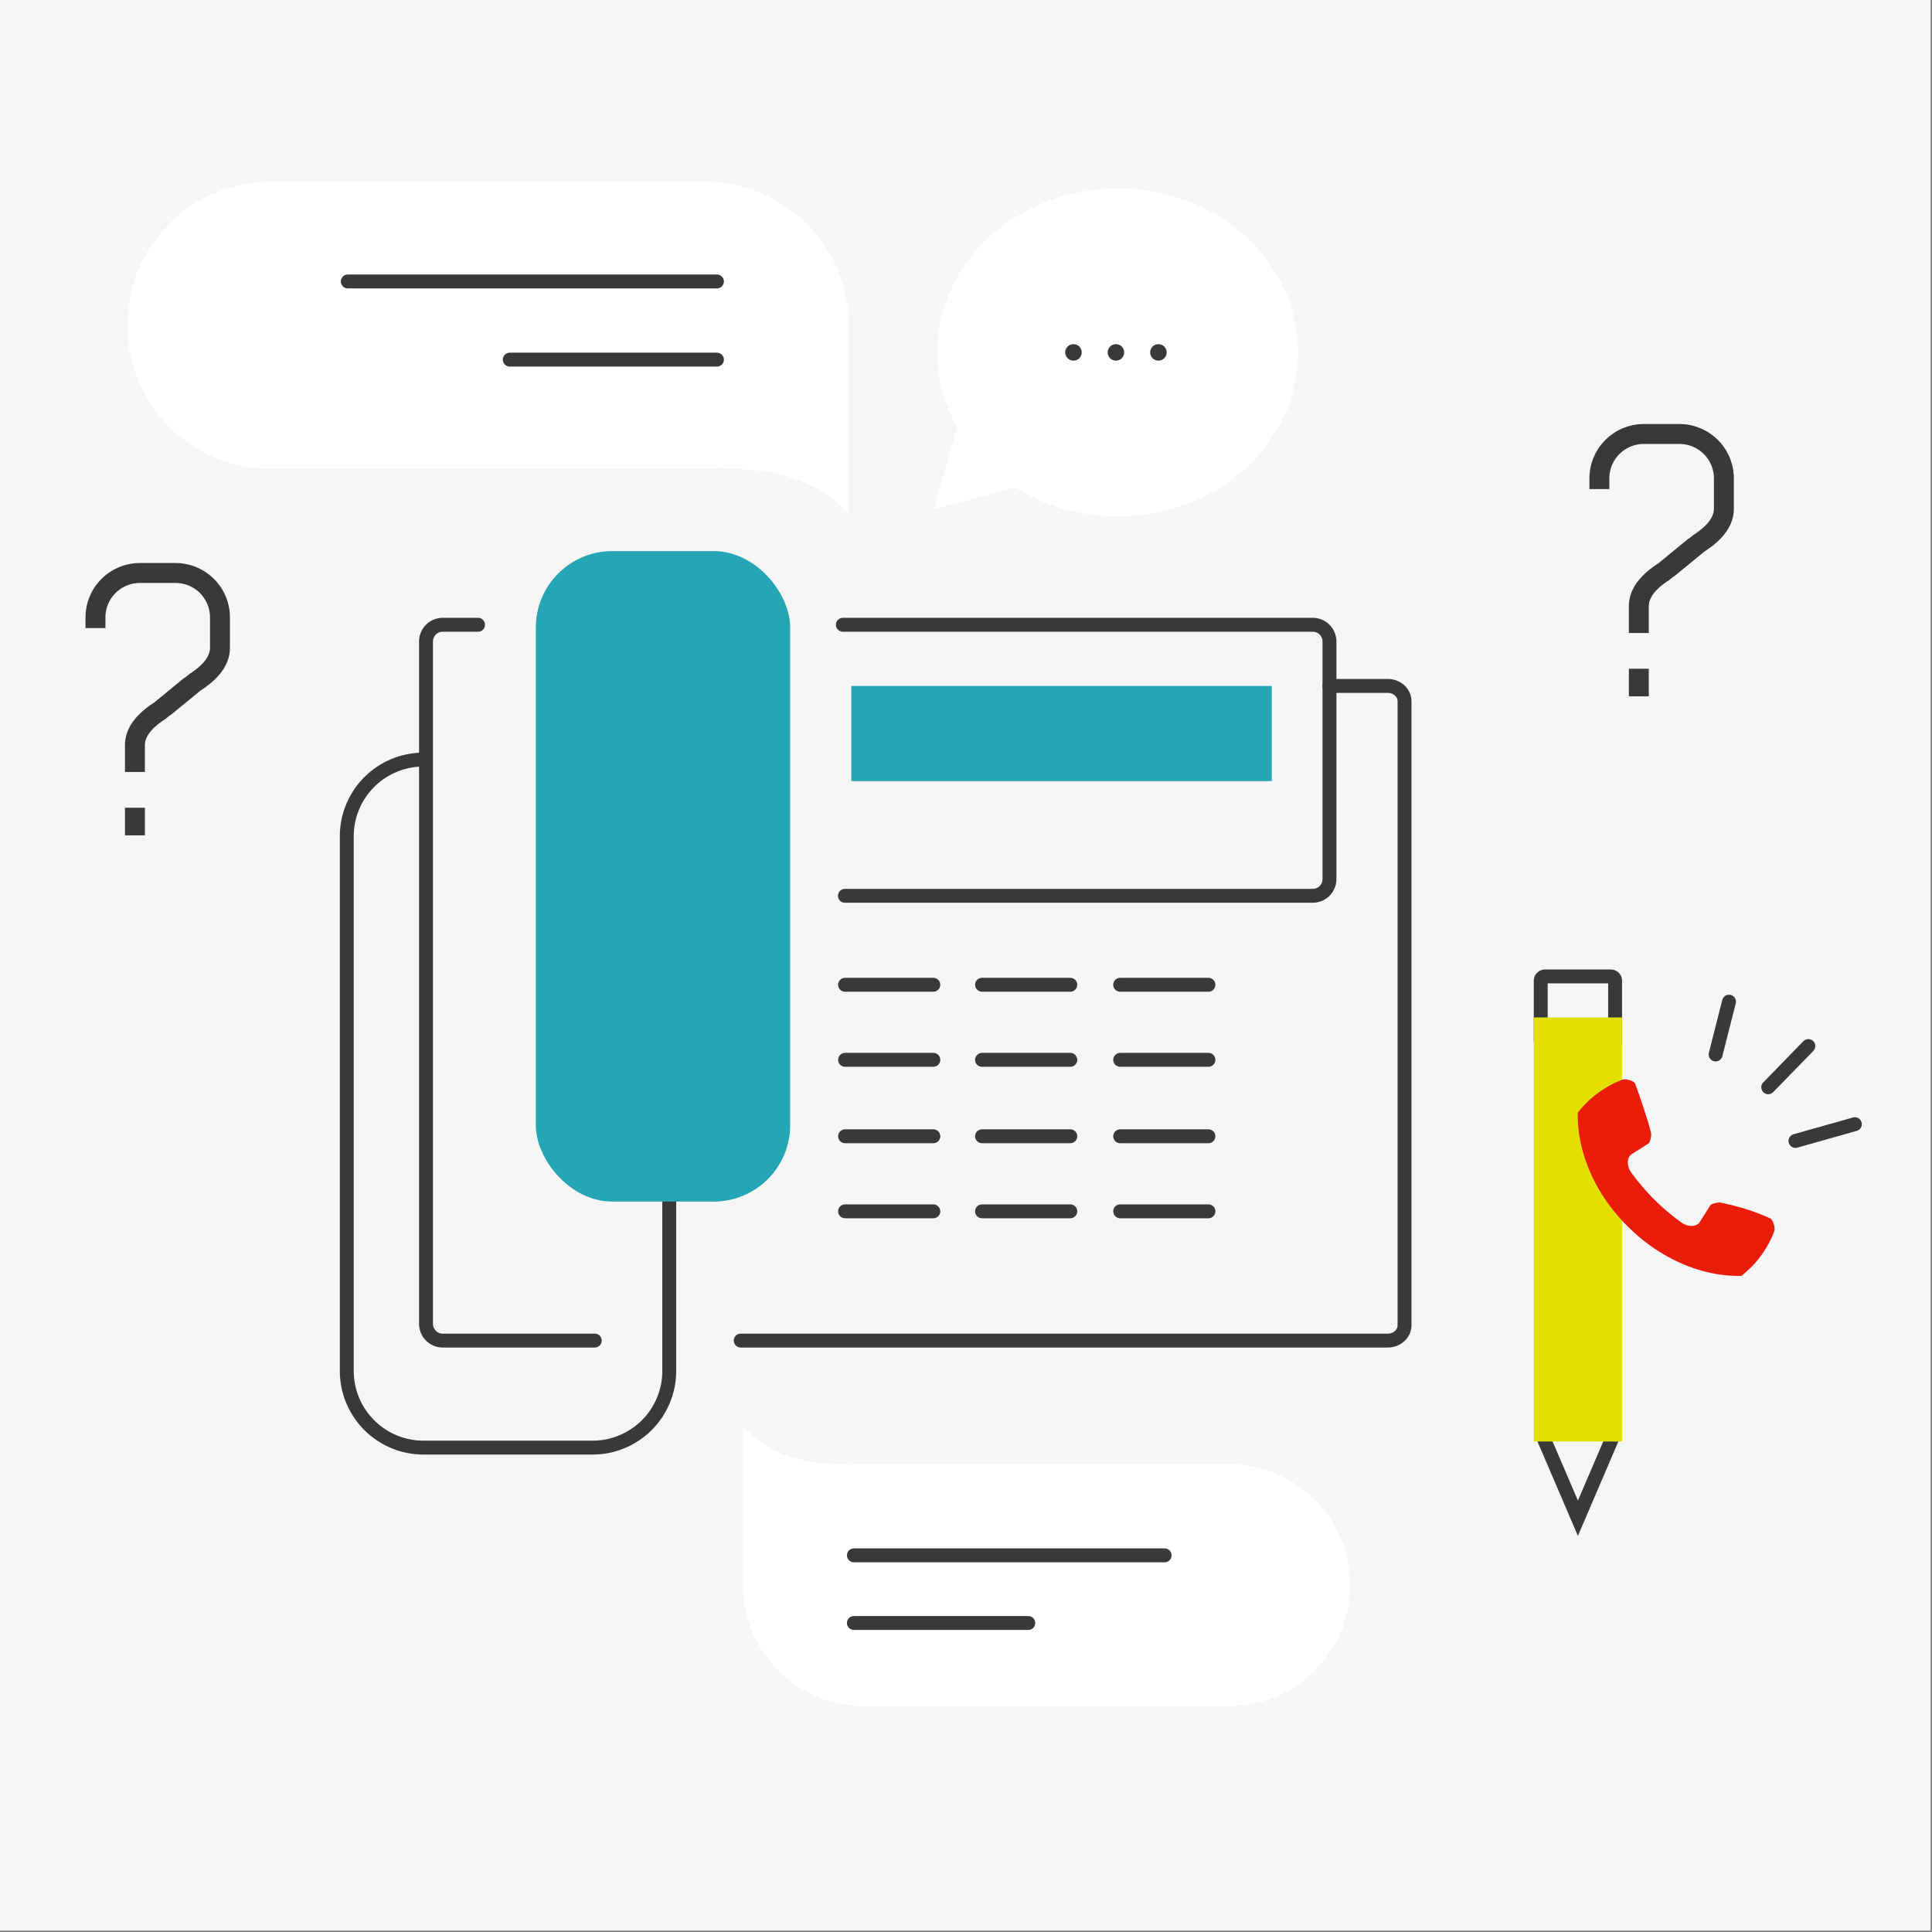 <svg id="Layer_1" data-name="Layer 1" xmlns="http://www.w3.org/2000/svg" viewBox="0 0 1390 1390">
  <rect x="0" y="0" width="1390" height="1390" fill="#808080" stroke="none"/>
  <rect width="1389" height="1389" fill="#f6f6f7"/>
  <path d="M481.5,864.5V986.477a55.186,55.186,0,0,1-55.023,55.023H304.523A55.186,55.186,0,0,1,249.5,986.477V601.523A55.186,55.186,0,0,1,304.523,546.5" fill="none" stroke="#39393a" stroke-linecap="round" stroke-linejoin="round" stroke-width="10"/>
  <path d="M956.5,493.5h42c6.6,0,12,4.939,12,10.975v449.05c0,6.036-5.4,10.975-12,10.975H532.9" fill="none" stroke="#39393a" stroke-linecap="round" stroke-linejoin="round" stroke-width="10"/>
  <path d="M427.9,964.5H318.5a12.035,12.035,0,0,1-12-12v-491a12.035,12.035,0,0,1,12-12h25.408" fill="none" stroke="#39393a" stroke-linecap="round" stroke-linejoin="round" stroke-width="10"/>
  <rect x="385.5" y="396.5" width="183" height="468" rx="55.023" fill="#26a5b4"/>
  <path d="M606.4,449.5H944.5a12.035,12.035,0,0,1,12,12v171a12.035,12.035,0,0,1-12,12H607.9" fill="none" stroke="#39393a" stroke-linecap="round" stroke-linejoin="round" stroke-width="10"/>
  <line x1="608" y1="708.5" x2="671.491" y2="708.5" fill="none" stroke="#39393a" stroke-linecap="round" stroke-linejoin="round" stroke-width="10"/>
  <line x1="706.541" y1="708.5" x2="770.032" y2="708.5" fill="none" stroke="#39393a" stroke-linecap="round" stroke-linejoin="round" stroke-width="10"/>
  <line x1="805.93" y1="708.5" x2="869.421" y2="708.5" fill="none" stroke="#39393a" stroke-linecap="round" stroke-linejoin="round" stroke-width="10"/>
  <line x1="608" y1="762.5" x2="671.491" y2="762.5" fill="none" stroke="#39393a" stroke-linecap="round" stroke-linejoin="round" stroke-width="10"/>
  <line x1="706.541" y1="762.5" x2="770.032" y2="762.5" fill="none" stroke="#39393a" stroke-linecap="round" stroke-linejoin="round" stroke-width="10"/>
  <line x1="805.93" y1="762.5" x2="869.421" y2="762.5" fill="none" stroke="#39393a" stroke-linecap="round" stroke-linejoin="round" stroke-width="10"/>
  <line x1="608" y1="817.5" x2="671.491" y2="817.5" fill="none" stroke="#39393a" stroke-linecap="round" stroke-linejoin="round" stroke-width="10"/>
  <line x1="706.541" y1="817.5" x2="770.032" y2="817.5" fill="none" stroke="#39393a" stroke-linecap="round" stroke-linejoin="round" stroke-width="10"/>
  <line x1="805.93" y1="817.5" x2="869.421" y2="817.5" fill="none" stroke="#39393a" stroke-linecap="round" stroke-linejoin="round" stroke-width="10"/>
  <line x1="608" y1="871.5" x2="671.491" y2="871.5" fill="none" stroke="#39393a" stroke-linecap="round" stroke-linejoin="round" stroke-width="10"/>
  <line x1="706.541" y1="871.5" x2="770.032" y2="871.5" fill="none" stroke="#39393a" stroke-linecap="round" stroke-linejoin="round" stroke-width="10"/>
  <line x1="805.93" y1="871.5" x2="869.421" y2="871.5" fill="none" stroke="#39393a" stroke-linecap="round" stroke-linejoin="round" stroke-width="10"/>
  <rect x="612.5" y="493.5" width="302.5" height="68.5" fill="#26a5b4"/>
  <path d="M194.891,130.686H507.262c56.865,0,103.391,46.526,103.391,103.391h0V370.465s-22-33-83.592-33a51.218,51.218,0,0,1-8.334-.644,103.387,103.387,0,0,1-11.465.644H194.891c-56.865,0-103.391-46.526-103.391-103.391h0C91.5,177.212,138.026,130.686,194.891,130.686Z" fill="#fff"/>
  <line x1="515.806" y1="202.499" x2="250.236" y2="202.499" fill="none" stroke="#39393a" stroke-linecap="round" stroke-linejoin="round" stroke-width="10"/>
  <line x1="515.806" y1="258.729" x2="366.762" y2="258.729" fill="none" stroke="#39393a" stroke-linecap="round" stroke-linejoin="round" stroke-width="10"/>
  <path d="M884.47,1227.465H621.53a87.285,87.285,0,0,1-87.03-87.03h0v-114.8s18.517,27.775,70.364,27.775a43.226,43.226,0,0,1,7.015.542,86.93,86.93,0,0,1,9.651-.542H884.47a87.286,87.286,0,0,1,87.03,87.03h0A87.285,87.285,0,0,1,884.47,1227.465Z" fill="#fff"/>
  <line x1="614.338" y1="1167.684" x2="739.797" y2="1167.684" fill="none" stroke="#39393a" stroke-linecap="round" stroke-linejoin="round" stroke-width="10"/>
  <line x1="614.338" y1="1119.016" x2="837.883" y2="1119.016" fill="none" stroke="#39393a" stroke-linecap="round" stroke-linejoin="round" stroke-width="10"/>
  <g>
    <ellipse cx="804.148" cy="253.53" rx="129.852" ry="117.97" fill="#fff"/>
    <polygon points="691.639 296.426 671.75 366.408 736.521 349.11 743.89 296.814 691.639 296.426" fill="#fff"/>
  </g>
  <g>
    <circle cx="772.322" cy="253.53" r="5.941" fill="#39393a"/>
    <circle cx="802.875" cy="253.53" r="5.941" fill="#39393a"/>
    <circle cx="833.428" cy="253.53" r="5.941" fill="#39393a"/>
  </g>
  <g>
    <path d="M126.305,402.578h-25.67a41.678,41.678,0,0,0-41.622,41.641v10.17H78.344v-10.17a22.326,22.326,0,0,1,22.291-22.309h25.67A22.328,22.328,0,0,1,148.6,444.219v21.758c0,6.725-7.393,12.831-13.595,16.768l-3.077,2.51-.127-.155-22.329,18.312c-14.635,9.434-22.057,20.45-22.057,32.754v21.757h19.332V536.166c0-6.721,7.393-12.823,13.6-16.76l3.085-2.518.121.149,22.324-18.3c14.638-9.434,22.06-20.454,22.06-32.762V444.219A41.681,41.681,0,0,0,126.305,402.578Z" fill="#39393a" stroke="#f6f6f7" stroke-linecap="round" stroke-linejoin="round" stroke-width="5"/>
    <rect x="87.415" y="578.623" width="19.331" height="24.877" stroke-width="5" stroke="#f6f6f7" stroke-linecap="round" stroke-linejoin="round" fill="#39393a"/>
  </g>
  <g>
    <polyline points="1110.402 1034.328 1135.25 1092.307 1160.098 1034.328" fill="none" stroke="#39393a" stroke-miterlimit="10" stroke-width="10"/>
    <path d="M1157,707.5v39.359h-43.5V707.5H1157m1.888-10h-47.275a8.113,8.113,0,0,0-8.113,8.113v43.134a8.112,8.112,0,0,0,8.113,8.112h47.275a8.112,8.112,0,0,0,8.112-8.112V705.613a8.112,8.112,0,0,0-8.112-8.113Z" fill="#39393a"/>
    <rect x="1103.5" y="732.011" width="63.5" height="305.078" fill="#e3e000"/>
  </g>
  <g>
    <line x1="1334.5" y1="808.801" x2="1291.755" y2="820.872" fill="none" stroke="#39393a" stroke-linecap="round" stroke-linejoin="round" stroke-width="10"/>
    <line x1="1301.035" y1="752.597" x2="1272.173" y2="782.246" fill="none" stroke="#39393a" stroke-linecap="round" stroke-linejoin="round" stroke-width="10"/>
    <line x1="1243.952" y1="720.656" x2="1234.317" y2="758.653" fill="none" stroke="#39393a" stroke-linecap="round" stroke-linejoin="round" stroke-width="10"/>
  </g>
  <path d="M1276.444,886.018c1.129-2.879-1.071-8.634-2.805-9.409-12.058-5.452-21.23-8.213-35.332-11.33-1.8-.407-6.859.462-7.864,2.028-2.492,3.931-4.975,7.884-7.472,11.819-2.26,3.672-8.467,3.97-13.58.221a168.921,168.921,0,0,1-19.155-16.273,172.2,172.2,0,0,1-16.4-19.151c-3.744-5.112-3.465-11.325.206-13.6q5.895-3.75,11.8-7.51c1.559-.982,2.491-6.073,2.02-7.866-3.049-11.454-7.23-23.669-11.439-35.308-.649-1.784-6.536-3.9-9.415-2.774a74.84,74.84,0,0,0-25.925,16.921,77.974,77.974,0,0,0-5.925,6.752c-.62,27.238,11.582,57.529,35.621,81.524.079.064.142.114.21.177.089.094.166.192.261.289,24.039,23.975,54.375,36.094,81.614,35.407a73.776,73.776,0,0,0,23.578-31.916Z" fill="#ea1c0a"/>
  <g>
    <path d="M1208.305,302.578h-25.67a41.678,41.678,0,0,0-41.622,41.641v10.17h19.331v-10.17a22.326,22.326,0,0,1,22.291-22.309h25.67a22.328,22.328,0,0,1,22.295,22.309v21.758c0,6.725-7.393,12.831-13.595,16.768l-3.077,2.51-.127-.155-22.329,18.312c-14.635,9.434-22.057,20.45-22.057,32.754v21.757h19.332V436.166c0-6.721,7.393-12.823,13.6-16.76l3.085-2.518.121.149,22.324-18.3c14.638-9.434,22.06-20.454,22.06-32.762V344.219A41.681,41.681,0,0,0,1208.305,302.578Z" fill="#39393a" stroke="#f6f6f7" stroke-linecap="round" stroke-linejoin="round" stroke-width="5"/>
    <rect x="1169.415" y="478.623" width="19.331" height="24.877" stroke-width="5" stroke="#f6f6f7" stroke-linecap="round" stroke-linejoin="round" fill="#39393a"/>
  </g>
</svg>
